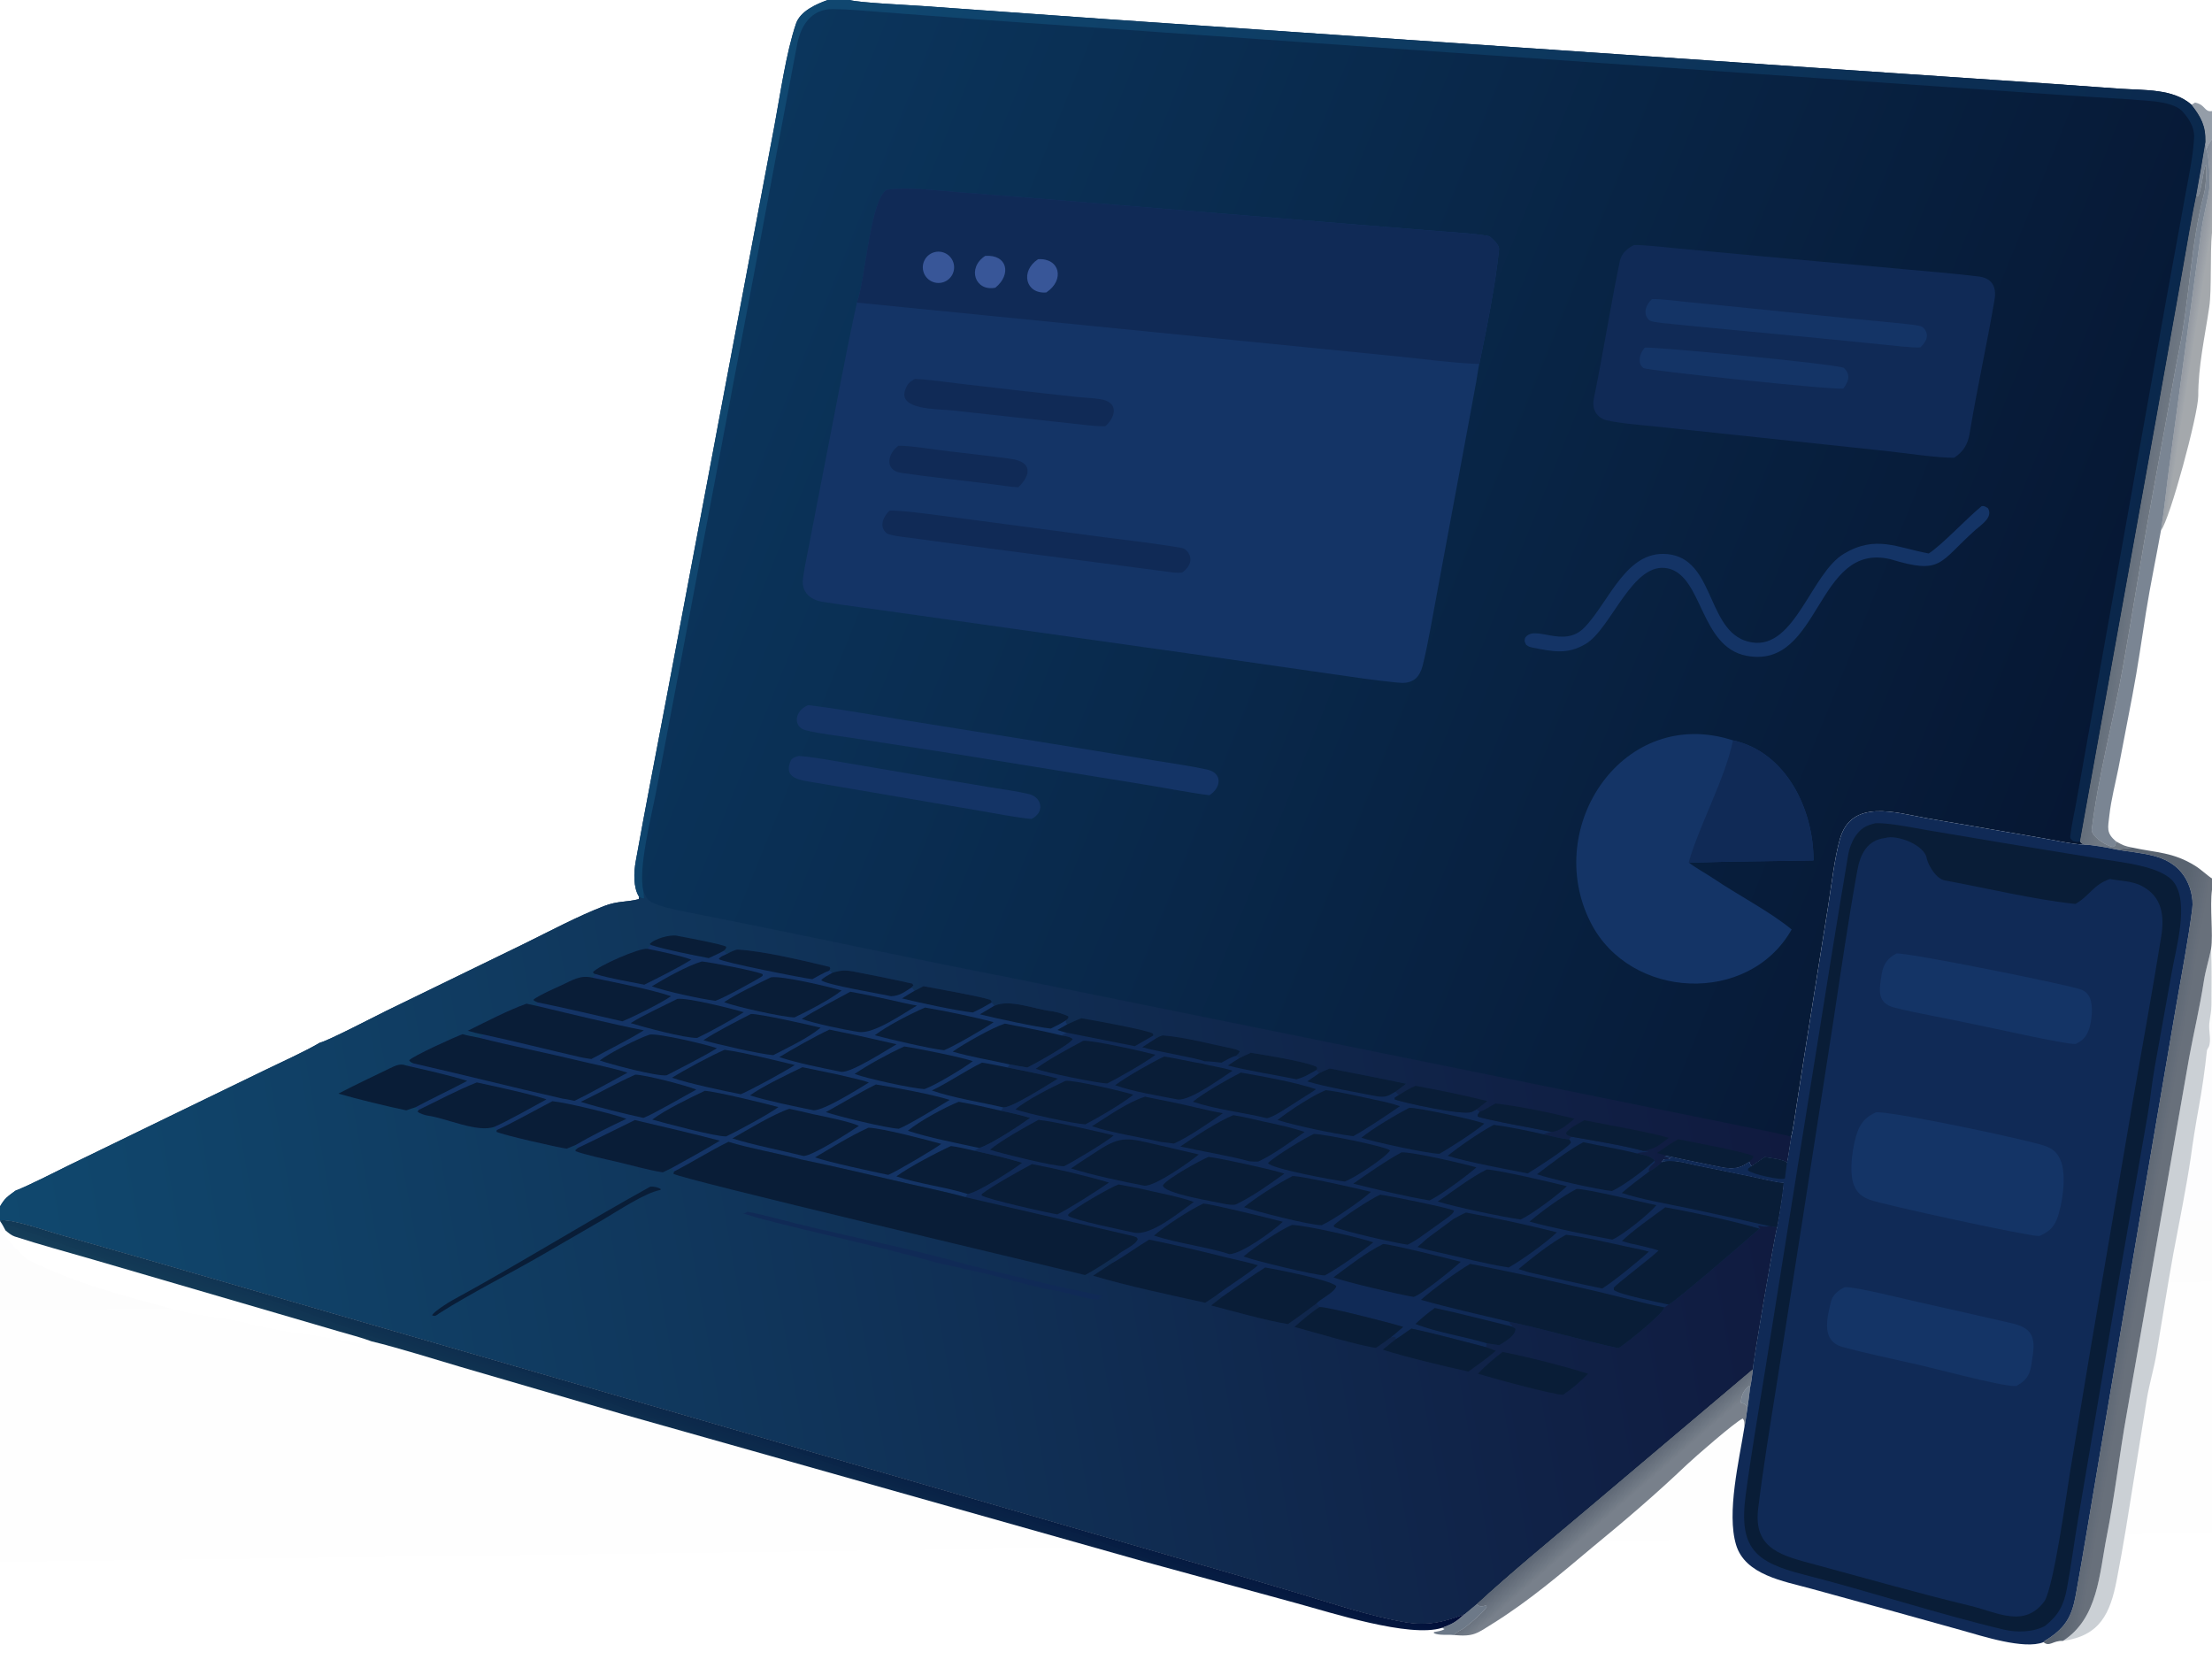 <?xml version="1.0" encoding="utf-8" ?><svg xmlns="http://www.w3.org/2000/svg" xmlns:xlink="http://www.w3.org/1999/xlink" width="821" height="616" viewBox="0 0 821 616"><defs><linearGradient id="gradient_0" gradientUnits="userSpaceOnUse" x1="776.399" y1="288.857" x2="268.713" y2="83.699"><stop offset="0" stop-color="#061733"/><stop offset="1" stop-color="#0B355C"/></linearGradient></defs><path fill="url(#gradient_0)" d="M307.218 0L315.378 0C318.475 1.005 337.194 1.858 342.015 2.203L411.277 7.146L673.804 25.166L762.745 31.194L787.045 32.937C795.627 33.526 806.609 32.86 813.315 38.818C816.947 43.507 818.676 46.643 818.541 52.684C817.513 59.236 816.339 65.709 815.163 72.234C813.264 81.251 811.736 90.947 810.101 100.073L800.188 155.728L771.983 312.222C772.73 313.231 772.511 312.923 773.805 313.5C769.621 313.443 760.951 311.526 756.465 310.787L715.017 303.653C703.795 301.646 687.129 296.257 682.89 311.424C680.861 318.684 679.815 328.165 678.623 335.725L669.603 392.362L666.581 411.774C666.176 414.319 665.482 419.59 664.801 421.91C664.427 424.048 663.676 429.766 663.225 431.534C662.316 430.264 657.044 429.778 654.993 429.422L650.162 432.717C649.599 432.177 649.542 431.806 649.258 431.07C644.513 434.656 641.308 433.589 635.775 432.506C630.128 431.401 624.489 430.157 618.857 428.972L617.977 429.178L617.96 429.527L620.025 429.697C618.898 430.876 617.476 429.22 616.663 431.417C620.006 429.956 626.054 431.823 629.732 432.566L649.606 436.623C653.585 437.453 658.069 438.634 662.031 439.055C661.625 443.529 660.409 450.913 659.554 455.453C658.641 458.634 650.296 507.288 650.593 508.092L590.351 558.967C577.047 570.228 560.636 583.687 548.025 595.339L543.623 599.006C536.195 601.923 529.821 603.428 521.799 602.063C508.417 599.785 494.716 595.115 481.734 591.229C466.531 586.679 451.39 582.248 436.157 577.896L156.842 497.068L55.334 467.664L21.09 457.871C16.669 456.602 3.787 452.1 0 452.95L0 447.772C1.85 444.566 2.783 444.126 5.721 441.914C11.097 439.81 19.94 435.205 25.449 432.533L63.137 414.219L98.563 397.036C104.361 394.224 113.341 390.166 118.709 386.977C121.461 386.444 139.856 376.868 143.395 375.141L194.501 350.278C204.177 345.528 214.234 340.129 224.256 336.247C229.295 334.295 232.719 334.861 237.09 333.702L237.24 332.887C234.955 329.428 235.251 323.597 235.946 319.714C239.58 299.422 243.577 279.177 247.386 258.918L272.773 124.409L287.454 46.553C289.599 35.174 291.74 19.648 295.451 8.775C297.027 4.159 302.848 1.551 307.218 0Z"/><defs><linearGradient id="gradient_1" gradientUnits="userSpaceOnUse" x1="663.182" y1="418.23" x2="14.646" y2="533.348"><stop offset="0" stop-color="#101A3F"/><stop offset="1" stop-color="#10486E"/></linearGradient></defs><path fill="url(#gradient_1)" d="M238.851 330.943C240.344 334.068 240.761 334.538 244.177 335.822C247.979 337.252 253.532 338.198 257.559 339.02L283.281 344.182C312.913 350.185 341.897 356.448 371.666 362.204L595.864 407.649L647.107 418.042C649.183 418.467 663.621 421.302 664.801 421.91C664.427 424.048 663.676 429.766 663.225 431.534C662.316 430.264 657.044 429.778 654.993 429.422L650.162 432.717C649.599 432.177 649.542 431.806 649.258 431.07C644.513 434.656 641.308 433.589 635.775 432.506C630.128 431.401 624.489 430.157 618.857 428.972L617.977 429.178L617.96 429.527L620.025 429.697C618.898 430.876 617.476 429.22 616.663 431.417C620.006 429.956 626.054 431.823 629.732 432.566L649.606 436.623C653.585 437.453 658.069 438.634 662.031 439.055C661.625 443.529 660.409 450.913 659.554 455.453C658.641 458.634 650.296 507.288 650.593 508.092L590.351 558.967C577.047 570.228 560.636 583.687 548.025 595.339L543.623 599.006C536.195 601.923 529.821 603.428 521.799 602.063C508.417 599.785 494.716 595.115 481.734 591.229C466.531 586.679 451.39 582.248 436.157 577.896L156.842 497.068L55.334 467.664L21.09 457.871C16.669 456.602 3.787 452.1 0 452.95L0 447.772C1.85 444.566 2.783 444.126 5.721 441.914C11.097 439.81 19.94 435.205 25.449 432.533L63.137 414.219L98.563 397.036C104.361 394.224 113.341 390.166 118.709 386.977C121.461 386.444 139.856 376.868 143.395 375.141L194.501 350.278C204.177 345.528 214.234 340.129 224.256 336.247C229.295 334.295 232.719 334.861 237.09 333.702L237.24 332.887C237.966 333.218 238.27 333.456 239.053 333.405L238.851 330.943Z"/><path fill="#102A56" d="M395.954 383.258L421.188 388.262L428.028 384.336L428.979 385.421C429.574 385.081 431.072 384.221 431.754 384.28C440.307 385.012 449.296 387.501 457.761 389.229C458.651 389.411 459.516 389.69 460.145 390.188C459.641 391.131 459.51 391.168 458.738 391.873L460.115 392.647C461.457 392.011 462.857 391.317 464.208 390.72C468.939 391.459 484.949 393.996 488.683 395.964C488.926 396.76 488.954 396.379 488.568 397.139L489.575 398.334C490.909 397.69 492.129 397.069 493.521 396.549C502.959 398.375 512.479 400.212 521.879 402.204C520.564 403.24 519.336 404.25 517.926 405.159L519.151 406.419L517.66 407.387L517.598 407.998C520.182 409.102 542.768 414.092 546.244 412.679C546.601 412.534 547.6 411.996 548.001 411.75C548.351 411.976 548.938 412.311 549.196 412.595C548.586 413.554 548.303 413.584 548.471 414.391C550.738 415.437 571.91 419.272 575.866 420.07C574.922 420.319 573.836 420.55 572.981 420.993C575.16 421.489 580.38 422.81 582.385 422.821L583.185 421.844C590.957 423.253 602.443 425.083 609.939 427.121L611.995 427.59C610.398 427.626 609.126 427.532 607.64 428.094C609.839 428.614 612.874 428.96 614.092 430.754L614.16 431.424C613.306 432.246 612.14 433.124 611.895 434.216L612.138 434.743C613.309 434.082 615.849 432.433 616.663 431.417C620.006 429.956 626.054 431.823 629.732 432.566L649.606 436.623C653.585 437.453 658.069 438.634 662.031 439.055C661.625 443.529 660.409 450.913 659.554 455.453L656.73 455.053C655.055 455.397 654.437 455.229 652.814 454.865L652.568 455.171L653.388 456.123L653.047 456.009C649.552 459.183 620.996 483.775 619.337 484.174L617.762 485.219C617.107 487.827 603.567 498.561 600.716 500.36C587.183 497.465 573.481 493.347 560.306 490.574L560.523 491.5L561.33 491.978L561.176 492.313L562.523 493.128C562.68 495.629 558.449 498.045 556.448 499.284L551.78 498.523L551.628 499.997C542.716 497.717 532.756 494.947 523.836 493.083C521.812 494.406 520.033 495.823 517.926 497.114C518.039 496.713 517.97 496.602 517.931 496.151C517.235 496.167 516.909 496.206 516.218 496.306C517.761 495.111 519.307 493.731 520.792 492.449C516.983 491.196 492.732 484.956 489.79 485.085L488.58 483.803C485.044 486.464 481.695 488.894 478.058 491.415C470.546 490.274 457.159 486.494 449.5 484.496L453.782 481.172L451.875 480.418C450.858 481.25 448.517 482.708 447.32 483.495C434.092 480.551 418.616 477.325 405.695 473.45L412.776 468.762C413.358 468.061 414.283 467.287 414.985 466.658L414.812 465.705C416.097 464.308 421.41 462.224 422.271 459.896C421.822 458.977 421.905 459.259 420.606 458.769L358.262 444.285L359.15 443.12C362.645 442.8 376.253 434.005 379.388 431.561C374.547 429.968 366.492 428.157 361.594 427.066L363.411 426.034C367.327 425.054 378.675 417.564 382.334 414.903C378.693 413.756 375.236 413.044 371.513 412.224L372.4 411.001C375.597 411.195 389.151 402.415 392.718 400.298C387.231 398.777 379.642 397.367 373.928 396.163L374.773 395.043C376.965 395.469 379.131 395.827 381.334 396.192C383.832 394.959 397.742 387.292 398.139 385.605C397.064 384.643 395.485 384.561 393.986 384.285C394.66 384.003 395.309 383.613 395.954 383.258Z"/><path fill="#091D37" d="M545.658 469.06C552.229 470.307 559.002 471.79 565.572 473.138C574.421 475.133 583.319 477.072 592.146 479.142C600.664 481.139 609.177 483.501 617.762 485.219C617.107 487.827 603.567 498.561 600.716 500.36C587.183 497.465 573.481 493.347 560.306 490.574C549.693 488.025 537.827 485.368 527.398 482.415C531.754 478.495 540.769 471.926 545.658 469.06Z"/><path fill="#091D37" d="M618.075 448.067C627.161 449.66 644.26 453.333 653.047 456.009C649.552 459.183 620.996 483.775 619.337 484.174C615.75 483.365 601.228 480.532 599.015 478.785L598.945 477.968C600 476.443 612.256 467.284 615.159 464.504L615.577 464.099C613.117 463.252 609.232 462.423 606.612 461.783C605.579 461.684 603.101 460.919 601.991 460.609C605.214 457.281 613.92 451.116 618.075 448.067Z"/><path fill="#091D37" d="M616.663 431.417C620.006 429.956 626.054 431.823 629.732 432.566L649.606 436.623C653.585 437.453 658.069 438.634 662.031 439.055C661.625 443.529 660.409 450.913 659.554 455.453L656.73 455.053C646.932 452.848 637.237 450.648 627.407 448.58C619.661 446.95 609.4 445.2 601.942 442.751C605.11 439.983 608.775 437.289 612.138 434.743C613.309 434.082 615.849 432.433 616.663 431.417Z"/><path fill="#091D37" d="M426.531 460.055C435.571 461.878 445.284 464.216 454.244 466.443C457.957 467.385 463.5 468.497 466.894 469.596C462.172 473.566 456.775 476.688 451.875 480.418C450.858 481.25 448.517 482.708 447.32 483.495C434.092 480.551 418.616 477.325 405.695 473.45L412.776 468.762C416.472 466.813 422.345 462.548 426.531 460.055Z"/><path fill="#091D37" d="M469.575 470.415C473.982 471.106 493.264 474.941 495.984 477.245C495.638 479.548 490.037 482.055 488.58 483.803C485.044 486.464 481.695 488.894 478.058 491.415C470.546 490.274 457.159 486.494 449.5 484.496L453.782 481.172C458.347 478.049 465.02 473.197 469.575 470.415Z"/><path fill="#091D37" d="M554.453 417.46C560.302 418.217 567.206 419.678 572.981 420.993C575.16 421.489 580.38 422.81 582.385 422.821C582.875 423.401 582.764 423.298 583.093 424.004C582.126 425.988 569.5 434.048 567.009 435.498C559.06 433.887 544.85 431.359 537.33 428.954C541.369 425.634 549.831 419.801 554.453 417.46Z"/><path fill="#091D37" d="M587.647 423.907C594.272 425.352 601.044 426.407 607.64 428.094C609.839 428.614 612.874 428.96 614.092 430.754C610.634 433.981 602.584 440.116 598.294 442.017C593.202 441.568 575.271 437.488 570.454 435.81C575.859 431.75 581.753 427.093 587.647 423.907Z"/><path fill="#091D37" d="M532.535 485.424C541.703 487.377 551.98 490.109 561.176 492.313L562.523 493.128C562.68 495.629 558.449 498.045 556.448 499.284L551.78 498.523C543.488 496.007 533.2 494.493 525.332 491.356C528.036 488.881 529.538 487.589 532.535 485.424Z"/><path fill="#091D37" d="M489.575 398.334C490.909 397.69 492.129 397.069 493.521 396.549C502.959 398.375 512.479 400.212 521.879 402.204C520.564 403.24 519.336 404.25 517.926 405.159C515.088 406.796 514.562 407.265 511.228 406.913C504.116 405.504 491.722 403.387 485.221 401.329L489.575 398.334Z"/><path fill="#091D37" d="M428.979 385.421C429.574 385.081 431.072 384.221 431.754 384.28C440.307 385.012 449.296 387.501 457.761 389.229C458.651 389.411 459.516 389.69 460.145 390.188C459.641 391.131 459.51 391.168 458.738 391.873C457.182 392.154 454.852 393.575 453.352 394.389C451.691 394.208 448.699 393.835 447.067 393.868C444.285 392.682 429.229 390.198 423.938 388.671L428.979 385.421Z"/><path fill="#091D37" d="M464.208 390.72C468.939 391.459 484.949 393.996 488.683 395.964C488.926 396.76 488.954 396.379 488.568 397.139C485.379 398.826 484.766 399.524 481.206 400.555C473.111 398.902 463.652 397.46 455.779 395.451C457.065 394.508 458.743 393.512 460.115 392.647C461.457 392.011 462.857 391.317 464.208 390.72Z"/><path fill="#091D37" d="M544.111 450.018C555.038 452.023 567.129 454.627 577.854 457.354C573.902 461.166 564.789 467.683 559.969 470.408C551.267 469.06 542.596 466.694 533.993 464.811C531.403 464.245 528.622 463.623 526.12 462.779L529.868 459.499L539.538 452.349C541.037 451.55 542.557 450.696 544.111 450.018Z"/><path fill="#091D37" d="M581.245 458.262C586.991 458.783 599.414 461.767 605.671 463.058C607.677 463.482 610.049 463.922 611.977 464.524C608.499 467.765 598.64 475.796 594.668 478.205C585.61 476.318 576.584 474.261 567.556 472.23L563.596 471.001C568.389 466.996 575.809 461.12 581.245 458.262Z"/><path fill="#091D37" d="M513.331 461.696C516.549 461.765 537.859 467.177 542.172 468.282C539.854 470.476 527.227 480.785 524.661 481.318C520.21 480.65 498.823 475.663 494.924 474.064C500.804 469.737 506.832 464.935 513.331 461.696Z"/><path fill="#091D37" d="M479.519 454.603C484.939 454.779 504.561 459.278 509.724 461.059C505.629 464.407 496.115 471.029 491.735 473.344C488.162 473.375 465.196 467.755 461.552 466.32C465.402 462.958 474.817 456.638 479.519 454.603Z"/><path fill="#091D37" d="M585.134 441.261C588.076 441.013 610.014 446.291 614.766 447.286C612.219 450.428 602.186 458.506 598.427 460.048C590.021 458.498 575.819 455.649 567.679 453.373C572.88 449.055 579.166 444.432 585.134 441.261Z"/><path fill="#091D37" d="M551.831 434.031C556.282 434.197 577.159 439.106 581.568 440.242C578.123 443.549 568.566 450.674 564.4 452.609C557.069 451.519 540.482 448.039 533.622 445.922C539.21 442.163 545.878 436.934 551.831 434.031Z"/><path fill="#091D37" d="M446.661 446.675C448.705 446.876 451.399 447.541 453.47 447.99C460.916 449.633 468.737 451.52 476.128 453.444C472.493 456.853 460.955 465.338 456.318 465.455C448.588 462.868 436.916 461.423 428.31 458.568C431.92 455.308 442.208 448.647 446.661 446.675Z"/><path fill="#091D37" d="M479.729 436.475C483.052 436.378 504.711 441.278 508.847 442.328C505.118 445.707 495.07 452.619 490.561 454.714C486.211 454.716 466.517 449.71 461.733 448.015C466.298 444.314 474.545 439.1 479.729 436.475Z"/><path fill="#091D37" d="M415.152 439.582C417.892 440.069 420.649 440.629 423.384 441.161C429.038 442.559 438.034 444.147 443.096 446.093C437.702 449.901 427.19 458.834 420.821 457.45C416.738 456.537 398.815 452.898 396.467 451.244L396.491 450.696C399.039 448.2 411.707 440.879 415.152 439.582Z"/><path fill="#091D37" d="M383.025 432.038C391.336 433.581 403.561 436.455 411.594 438.881C408.268 441.261 395.96 449.098 392.458 450.692C389.059 450.175 366.162 445.05 364.303 443.636L364.464 443.095C368.31 440.116 378.693 434.32 383.025 432.038Z"/><path fill="#091D37" d="M512.301 443.379C515.265 443.709 537.586 448.22 539.669 449.287C539.398 450.366 538.682 450.705 537.727 451.57L528.075 458.471C525.907 460.046 524.85 460.698 522.476 461.954C517.819 461.306 499.33 457.135 495.213 455.389L494.998 454.799C497.432 452.318 509.145 444.651 512.301 443.379Z"/><path fill="#091D37" d="M487.636 420.85C490.733 420.75 514.171 425.396 515.95 426.963C513.898 429.918 502.714 437.144 499.156 438.512C495.657 438.164 471.551 433.69 470.63 431.651C473.132 429.134 484.241 422.393 487.636 420.85Z"/><path fill="#091D37" d="M425.007 407.016C428.119 407.686 431.253 408.289 434.376 408.905C440.46 410.119 448.145 412.155 453.871 413.157C449.154 416.456 441.032 422.088 435.709 424.411L430.991 423.827C423.483 422.099 412.371 420.393 405.307 417.988C411.053 414.353 418.753 408.922 425.007 407.016Z"/><path fill="#091D37" d="M397.521 433.646C400.749 431.376 404.432 429.083 407.652 426.957C416.277 421.263 419.283 422.546 428.814 424.701L444.919 428.457C441.767 431.16 428.708 440.318 424.752 440.055C416.65 438.517 405.433 436.125 397.521 433.646Z"/><path fill="#091D37" d="M448.542 429.365C451.971 429.739 458.299 431.207 461.89 431.93C466.476 433.011 472.366 434.169 476.703 435.579C471.078 439.585 465.031 443.964 458.817 446.947C457.965 447.357 456.107 447.047 455.164 446.932C451.323 446.052 431.501 442.94 431.626 439.879C433.384 437.282 445.296 430.743 448.542 429.365Z"/><path fill="#091D37" d="M520.18 427.671C524.584 427.517 543.352 431.909 547.975 433.25C544.618 436.235 534.533 443.704 530.572 445.521C521.286 443.957 511.409 441.544 502.273 439.291C508.162 435.201 513.896 431.133 520.18 427.671Z"/><path fill="#091D37" d="M523.089 411.141C526.237 411.018 548.015 415.715 550.9 417.004C548.222 419.569 537.486 426.457 534.207 428.226C529.297 428.021 509.959 423.832 505.286 422.254C509.211 418.979 518.513 413.448 523.089 411.141Z"/><path fill="#091D37" d="M457.729 413.876C461.427 414.436 465.588 415.457 469.248 416.302C474.32 417.393 479.315 418.419 484.229 420.117C479.3 423.54 472.763 428.425 467.261 430.976C466.621 431.273 464.435 431.051 463.628 430.976C457.075 429.099 445.437 427.17 438.093 425.506C443.019 422.061 452.407 416.026 457.729 413.876Z"/><path fill="#091D37" d="M385.432 415.612C391.197 416.156 407.417 419.938 413.345 421.38C410.59 423.835 398.434 431.069 394.945 432.821C391.678 433.015 370.799 427.894 367.441 426.692C371.83 423.121 380.39 418.32 385.432 415.612Z"/><path fill="#091D37" d="M492.098 404.582C497.107 405.142 505.2 407.054 510.245 408.145C513.849 408.887 516.078 409.352 519.597 410.543C515.031 413.67 507.126 419.042 502.265 421.679C495.272 420.824 480.621 417.73 474.164 415.667C476.39 413.919 478.383 412.557 480.715 410.974C484.484 408.605 487.983 406.298 492.098 404.582Z"/><path fill="#091D37" d="M460.534 398.056C469.779 399.702 479.539 401.376 488.475 404.226C486.122 405.896 482.697 407.902 480.146 409.612C477.85 411.047 472.538 414.659 470.246 415.004C461.225 412.809 451.706 411.861 442.744 408.894C446.66 405.648 455.995 400.347 460.534 398.056Z"/><path fill="#091D37" d="M395.434 401.152C398.023 400.638 417.462 405.2 420.658 406.284C416.177 409.793 407.859 414.69 402.848 417.285C398.519 417.059 380.677 413.147 376.914 411.736C380.784 408.326 390.696 403.33 395.434 401.152Z"/><path fill="#091D37" d="M402.026 386.278C405.266 385.912 424.914 390.379 428.847 391.447C425.502 394.151 414.909 400.134 410.965 402.104C407.122 401.975 388 398.045 384.413 396.673C389.415 392.994 396.521 389.241 402.026 386.278Z"/><path fill="#091D37" d="M432.072 392.116C436.621 392.737 441.477 394.022 446.12 394.725C449.883 395.755 454 396.18 457.465 397.369C452.964 400.327 441.924 408.425 437.25 408.074C430.11 406.669 420.555 405.179 413.9 402.763C417.789 399.786 427.563 394.232 432.072 392.116Z"/><path fill="#143466" d="M240.392 352.14C240.73 351.414 241.03 351.253 241.638 350.723C247.545 352.594 256.81 354.359 263.032 355.579C264.959 354.699 266.797 353.891 268.642 352.845L269.696 354.083C270.652 353.583 272.897 352.373 273.841 352.423C283.344 352.928 298.681 356.625 307.908 358.844L308.16 359.429L307.822 360.202L308.911 361.052C311.989 360.034 313.928 360.002 317.135 360.621C324.268 361.997 331.506 363.447 338.591 365.044L339.029 365.662L338.391 366.432L339.433 367.722L342.762 366.001C347.062 366.823 364.152 369.821 367.611 371.084C368.016 371.68 368.035 371.474 368.062 372.037L369.037 373.272C374.816 370.664 383.944 374.55 390.175 375.248C391.78 375.428 395.309 376.443 396.645 377.265C396.385 378.284 396.611 377.797 395.711 378.643L395.579 379.445L396.109 380.181L392.505 382.252C393.328 382.503 395.197 383.13 395.954 383.258C395.309 383.613 394.66 384.003 393.986 384.285C395.485 384.561 397.064 384.643 398.139 385.605C397.742 387.292 383.832 394.959 381.334 396.192C379.131 395.827 376.965 395.469 374.773 395.043L373.928 396.163C379.642 397.367 387.231 398.777 392.718 400.298C389.151 402.415 375.597 411.195 372.4 411.001L371.513 412.224C375.236 413.044 378.693 413.756 382.334 414.903C378.675 417.564 367.327 425.054 363.411 426.034L361.594 427.066C366.492 428.157 374.547 429.968 379.388 431.561C376.253 434.005 362.645 442.8 359.15 443.12L358.262 444.285C351.764 442.447 342.934 440.644 336.246 439.092C323.41 436.112 310.258 432.966 297.373 430.314C289.047 428.069 278.223 426.201 270.372 423.769C263.477 427.155 256.996 431.289 250.214 434.765L249.245 433.522L246.003 435.106C240.676 434.29 233.62 432.261 228.216 431.017C224.731 430.215 216.721 428.451 213.647 427.244L213.573 426.808L214.543 426.001C213.976 425.584 214.039 425.55 213.596 424.97L210.343 426.31C207.259 425.913 186.675 421.247 184.273 420.05L184.383 419.393L183.536 418.175C177.368 420.519 165.393 414.933 158.898 414.06C157.864 413.921 155.663 413.266 154.968 412.512L155.452 411.893L154.196 410.953C160.469 407.571 167.059 404.561 173.417 401.141C166.576 398.99 157.739 397.041 150.67 395.419C152.031 395.253 152.319 395.171 153.604 394.687C152.644 394.314 152.505 394.357 151.873 393.529C153.032 391.995 169.034 384.756 171.712 383.816C173.62 384.373 175.887 384.761 177.864 385.149C178.491 384.501 178.758 384.413 179.536 383.972C178.032 383.768 175.195 382.961 173.614 382.556C180.291 379.269 188.586 374.91 195.425 372.495C197.024 372.868 198.675 373.212 200.283 373.564L199.02 372.573L199.552 372.014L198.135 371.371L198.109 370.852C201.13 368.872 205.045 367.194 208.36 365.674C212.51 363.77 215.251 361.777 219.861 362.836L221.285 361.579C220.356 361.352 220.769 361.561 220.037 360.866C221.329 358.804 237.388 351.61 240.392 352.14Z"/><path fill="#091D37" d="M171.712 383.816C173.62 384.373 175.887 384.761 177.864 385.149C190.144 388.253 202.859 390.744 215.189 393.731C220.855 395.104 227.431 396.334 232.905 398.097C226.958 401.256 219.124 405.737 213.221 408.557C212.22 408.361 209.847 407.827 208.943 407.76C190.449 403.591 172.069 398.877 153.604 394.687C152.644 394.314 152.505 394.357 151.873 393.529C153.032 391.995 169.034 384.756 171.712 383.816Z"/><path fill="#091D37" d="M195.425 372.495C197.024 372.868 198.675 373.212 200.283 373.564C212.355 376.46 226.835 379.976 238.968 382.392C232.814 386.166 225.883 389.551 219.489 393.036C218.02 392.863 216.571 392.619 215.129 392.288C203.256 389.56 191.446 386.541 179.536 383.972C178.032 383.768 175.195 382.961 173.614 382.556C180.291 379.269 188.586 374.91 195.425 372.495Z"/><path fill="#091D37" d="M235.631 415.688C246.255 418.196 256.617 420.579 267.187 423.336C261.418 426.858 255.17 430.219 249.245 433.522L246.003 435.106C240.676 434.29 233.62 432.261 228.216 431.017C224.731 430.215 216.721 428.451 213.647 427.244L213.573 426.808L214.543 426.001C221.391 422.78 228.668 419.045 235.631 415.688Z"/><path fill="#091D37" d="M199.552 372.014L198.135 371.371L198.109 370.852C201.13 368.872 205.045 367.194 208.36 365.674C212.51 363.77 215.251 361.777 219.861 362.836C228.356 364.653 241.234 367.076 249.071 369.717C245.102 372.429 235.599 377.139 230.989 379.048C220.616 376.686 209.954 374.127 199.552 372.014Z"/><path fill="#091D37" d="M205.039 408.691C210.311 409.216 227.206 413.297 232.497 415.223C226.793 417.878 219.008 421.768 213.596 424.97L210.343 426.31C207.259 425.913 186.675 421.247 184.273 420.05L184.383 419.393C189.734 417.062 199.329 411.614 205.039 408.691Z"/><path fill="#091D37" d="M352.937 425.329C355.396 425.578 359.091 426.512 361.594 427.066C366.492 428.157 374.547 429.968 379.388 431.561C376.253 434.005 362.645 442.8 359.15 443.12C351.149 440.59 340.883 439.332 332.692 436.594C337.31 433.176 347.679 427.734 352.937 425.329Z"/><path fill="#091D37" d="M155.452 411.893C162.671 408.418 169.515 404.684 176.961 401.727C182.09 402.809 198.462 406.369 202.818 408.015C198.277 410.501 187.983 416.293 183.536 418.175C177.368 420.519 165.393 414.933 158.898 414.06C157.864 413.921 155.663 413.266 154.968 412.512L155.452 411.893Z"/><path fill="#091D37" d="M355.835 408.899C361.24 409.838 366.184 410.984 371.513 412.224C375.236 413.044 378.693 413.756 382.334 414.903C378.675 417.564 367.327 425.054 363.411 426.034C355.327 424.289 344.694 422.215 336.953 419.66C341.319 416.045 350.561 411.021 355.835 408.899Z"/><path fill="#091D37" d="M364.484 394.368C367.652 394.867 370.785 395.528 373.928 396.163C379.642 397.367 387.231 398.777 392.718 400.298C389.151 402.415 375.597 411.195 372.4 411.001C364.522 409.139 353.132 407.344 345.866 404.708C351.754 401.932 358.1 397.529 364.484 394.368Z"/><path fill="#091D37" d="M372.952 379.888C379.631 381.232 387.462 382.632 393.986 384.285C395.485 384.561 397.064 384.643 398.139 385.605C397.742 387.292 383.832 394.959 381.334 396.192C379.131 395.827 376.965 395.469 374.773 395.043C367.609 393.387 360.696 392.372 353.603 390.292C357.611 387.446 368.414 381.322 372.952 379.888Z"/><path fill="#091D37" d="M221.285 361.579C220.356 361.352 220.769 361.561 220.037 360.866C221.329 358.804 237.388 351.61 240.392 352.14C244.67 353.022 252.76 354.675 256.59 356.148C251.325 359.416 244.714 362.67 239.136 365.455C234.235 364.485 225.815 363.006 221.285 361.579Z"/><path fill="#091D37" d="M269.696 354.083C270.652 353.583 272.897 352.373 273.841 352.423C283.344 352.928 298.681 356.625 307.908 358.844L308.16 359.429L307.822 360.202C306.223 360.742 303.101 362.531 301.477 363.405C298.253 363.069 267.862 357.063 266.773 355.928C267.529 354.873 268.4 354.708 269.696 354.083Z"/><path fill="#091D37" d="M308.911 361.052C311.989 360.034 313.928 360.002 317.135 360.621C324.268 361.997 331.506 363.447 338.591 365.044L339.029 365.662L338.391 366.432C335.706 368.154 333.926 369.627 330.705 369.727C326.202 368.693 307.327 365.641 304.825 363.842C305.154 363.03 307.964 361.602 308.911 361.052Z"/><path fill="#091D37" d="M369.037 373.272C374.816 370.664 383.944 374.55 390.175 375.248C391.78 375.428 395.309 376.443 396.645 377.265C396.385 378.284 396.611 377.797 395.711 378.643C393.636 379.94 392.218 380.667 390.006 381.738C384.707 381.217 369.146 377.813 363.698 376.441L369.037 373.272Z"/><path fill="#091D37" d="M342.762 366.001C347.062 366.823 364.152 369.821 367.611 371.084C368.016 371.68 368.035 371.474 368.062 372.037C365.529 373.531 363.716 374.524 361.057 375.772C354.984 375.1 340.847 372.078 334.791 370.536C336.296 369.556 337.887 368.641 339.433 367.722L342.762 366.001Z"/><path fill="#091D37" d="M292.983 411.502C295.844 412.106 298.655 412.774 301.498 413.447C305.332 414.24 315.394 416.234 318.796 417.848C315.31 420.212 301.776 428.887 298.284 429.029C289.953 426.936 279.877 425.039 271.821 422.504C277.547 419.254 287.076 413.472 292.983 411.502Z"/><path fill="#091D37" d="M322.349 418.512C327.771 418.77 343.957 423.008 349.358 424.542C346.922 426.385 332.486 434.955 329.669 436.035C323.489 434.729 307.995 431.422 302.5 429.553C309.397 425.495 315.092 421.845 322.349 418.512Z"/><path fill="#091D37" d="M261.587 404.84C265.38 404.992 284.729 409.698 288.909 410.87C285.703 413.304 273.429 419.938 269.541 421.747C265.925 421.965 246.564 416.768 242.078 415.512C246.997 411.837 255.944 407.511 261.587 404.84Z"/><path fill="#091D37" d="M325.104 402.481C331.751 403.509 346.612 406.268 352.487 408.218C348.358 410.666 337.352 417.454 333.599 418.918C328.733 418.635 311.316 414.366 306.508 412.747C312.874 409.262 318.54 405.748 325.104 402.481Z"/><path fill="#091D37" d="M268.959 389.608C276.067 390.583 287.769 393.543 294.997 395.255C291.014 397.834 279.301 404.234 274.941 406.106C267.902 404.699 255.89 402.171 249.412 399.985C254.063 397.078 264.065 391.648 268.959 389.608Z"/><path fill="#091D37" d="M335.635 388.374C339.97 388.962 357.543 392.498 361.062 393.84C357.79 396.351 346.821 403.01 343.051 404.201C338.037 403.852 321.912 400.333 317.185 398.573C322.586 394.95 329.747 391.051 335.635 388.374Z"/><path fill="#091D37" d="M297.839 396.071L310.333 398.669C313.143 399.351 320.235 400.834 322.497 401.749C318.543 404.176 305.898 412.125 302.005 412.068C294.519 410.529 285.614 408.742 278.357 406.548C282.734 403.3 293.004 398.384 297.839 396.071Z"/><path fill="#091D37" d="M343.33 373.939C350.702 375.156 361.618 377.43 368.8 379.366C365.484 381.721 353.914 388.383 350.4 389.774C345.14 389.207 329.963 385.663 324.674 384.213C329.241 380.757 338.019 376.195 343.33 373.939Z"/><path fill="#091D37" d="M286.168 362.703C290.452 362.094 307.561 366.201 312.369 367.59C308.512 370.793 299.509 375.407 294.881 377.596C290.756 377.558 272.614 373.536 268.766 371.92C273.648 368.692 280.841 365.306 286.168 362.703Z"/><path fill="#091D37" d="M241.168 383.964C244.529 383.458 262.494 387.695 266.079 389.025C261.358 392.002 252.537 396.424 247.47 399.061C244.428 399.714 226.108 394.893 222.583 393.559C226.33 390.771 236.584 385.457 241.168 383.964Z"/><path fill="#091D37" d="M278.739 376.314C281.904 376.207 300.685 380.433 304.593 381.413C299.656 385.423 292.727 388.639 287.011 391.598C282.509 391.325 265.604 387.434 261.075 386.06C265.437 383.096 274.018 378.72 278.739 376.314Z"/><path fill="#091D37" d="M307.842 382.122L317.829 384.182L332.756 387.558C328.602 389.997 316.108 398.054 312.32 397.811C304.659 396.241 296.659 394.712 289.238 392.338C294.268 389.253 302.605 384.566 307.842 382.122Z"/><path fill="#091D37" d="M235.821 398.831C239.707 398.923 254.752 402.862 258.435 404.381C254.268 406.627 242.498 413.505 238.804 414.89C231.228 413.187 222.925 411.225 215.53 408.921C222.499 405.65 228.491 402.07 235.821 398.831Z"/><path fill="#091D37" d="M315.588 368.064C320.414 368.933 325.015 369.913 329.808 370.959C333.219 371.714 336.907 372.607 340.326 373.203C335.316 376.071 324.305 383.905 318.69 382.982C313.345 382.186 302.334 379.857 297.57 378.166C302.224 375.137 310.633 370.737 315.588 368.064Z"/><path fill="#091D37" d="M251.41 370.71C255.294 370.219 271.783 374.382 276.076 375.666C271.119 378.745 263.985 382.714 258.765 385.208C254.05 385.293 238.815 381.165 234.08 379.715C238.383 376.917 246.483 373.224 251.41 370.71Z"/><path fill="#091D37" d="M260.496 356.831C263.612 357.09 280.689 360.387 283.072 361.548L283.035 362.206C280.559 363.887 268.184 370.62 265.518 371.428C259.97 370.729 246.919 367.878 241.924 366.058C246.817 363.083 255.115 358.407 260.496 356.831Z"/><path fill="#091D37" d="M270.372 423.769C278.223 426.201 289.047 428.069 297.373 430.314C310.258 432.966 323.41 436.112 336.246 439.092C342.934 440.644 351.764 442.447 358.262 444.285L420.606 458.769C421.905 459.259 421.822 458.977 422.271 459.896C421.41 462.224 416.097 464.308 414.812 465.705C411.129 468.087 406.521 471.239 402.715 473.202C386.946 469.25 252.505 437.579 249.916 435.608L250.214 434.765C256.996 431.289 263.477 427.155 270.372 423.769Z"/><path fill="#091D37" d="M125.606 405.875C131.826 402.652 138.414 399.485 144.744 396.46C146.8 395.478 148.562 394.593 150.67 395.419C157.739 397.041 166.576 398.99 173.417 401.141C167.059 404.561 160.469 407.571 154.196 410.953C153.831 411.01 151.307 411.916 150.792 412.093C143.117 410.457 133.108 408.051 125.606 405.875Z"/><path fill="#091D37" d="M523.836 493.083C532.756 494.947 542.716 497.717 551.628 499.997L555.187 501.321C551.982 504.071 548.44 506.577 545.004 509.026C536.78 507.23 521.125 503.487 513.223 500.895L517.926 497.114C520.033 495.823 521.812 494.406 523.836 493.083Z"/><path fill="#091D37" d="M489.79 485.085C492.732 484.956 516.983 491.196 520.792 492.449C519.307 493.731 517.761 495.111 516.218 496.306C514.38 497.738 512.628 498.924 510.699 500.233C504.472 499.425 487.227 494.307 480.469 492.465C482.878 490.273 487.086 486.729 489.79 485.085Z"/><path fill="#091D37" d="M588.011 415.76C595.35 417.235 613.077 420.334 619.363 422.288C615.613 425.087 614.68 426.25 609.939 427.121C602.443 425.083 590.957 423.253 583.185 421.844C581.8 421.314 581.798 421.585 581.226 420.594C582.174 418.736 586.01 416.896 588.011 415.76Z"/><path fill="#091D37" d="M622.876 422.815C626.617 423.574 649.659 427.824 650.831 429.198C650.471 430.184 650.061 430.398 649.258 431.07C644.513 434.656 641.308 433.589 635.775 432.506C630.128 431.401 624.489 430.157 618.857 428.972L615.011 427.926C617.35 426.328 620.432 424.088 622.876 422.815Z"/><path fill="#091D37" d="M555.1 409.539C564.411 410.621 575.332 412.939 584.383 415.164C581.853 417.203 579.12 419.858 575.866 420.07C571.91 419.272 550.738 415.437 548.471 414.391C548.303 413.584 548.586 413.554 549.196 412.595C551.455 411.861 552.968 410.545 555.1 409.539Z"/><path fill="#091D37" d="M525.379 402.996C533.533 404.455 543.992 406.601 551.998 408.636C550.674 409.673 549.341 410.737 548.001 411.75C547.6 411.996 546.601 412.534 546.244 412.679C542.768 414.092 520.182 409.102 517.598 407.998L517.66 407.387L519.151 406.419C521.249 405.141 523.098 403.943 525.379 402.996Z"/><path fill="#091D37" d="M401.396 377.915C404.708 378.443 426.541 382.402 427.944 383.627L428.028 384.336L421.188 388.262L395.954 383.258C395.197 383.13 393.328 382.503 392.505 382.252L396.109 380.181C397.742 379.452 399.743 378.496 401.396 377.915Z"/><path fill="#091D37" d="M241.638 350.723L241.145 350.395C242.774 348.406 248.677 346.805 251.161 347.276C253.63 347.743 268.489 350.49 269.569 351.382C269.239 352.488 269.516 352.004 268.642 352.845C266.797 353.891 264.959 354.699 263.032 355.579C256.81 354.359 247.545 352.594 241.638 350.723Z"/><path fill="#091D37" d="M557.675 501.757C566.275 503.381 581.134 507.177 589.404 509.848C586.448 512.849 583.638 515.286 580.146 517.645C577.1 517.806 552.516 511.128 548.556 509.798C551.537 506.675 554.296 504.387 557.675 501.757Z"/><path fill="#102A56" d="M357.965 470.986C355.266 470.056 350.426 469.41 347.34 468.532C325.657 462.366 303.503 457.862 281.692 452.122C280.592 451.833 275.803 450.244 275.309 450.221C276.376 450.406 276.44 450.323 277.398 449.7C280.332 450.251 283.31 450.925 286.195 451.699C310.114 458.118 335.367 462.578 359.132 469.381C370.536 472.234 381.941 474.885 393.378 477.584C398.378 478.763 404.718 479.74 409.376 481.13C408.724 481.247 408.273 481.368 407.675 481.654C408.196 481.915 407.963 481.73 408.362 482.224C403.746 482.612 396.781 479.802 392.037 479.036C380.785 477.217 369.045 472.94 357.965 470.986Z"/><path fill="#091D37" d="M241.345 440.412C242.568 440.292 244.283 440.612 245.31 441.364L245.047 441.645C239.374 442.699 229.406 449.355 223.894 452.607L200.694 466.056C188.485 473.082 174.721 479.99 163.028 487.398C162.167 488.056 161.392 488.765 160.358 488.097C161.213 486.715 166.097 483.551 167.782 482.634C192.562 469.143 216.7 454.05 241.345 440.412Z"/><defs><linearGradient id="gradient_2" gradientUnits="userSpaceOnUse" x1="783.407" y1="276.091" x2="265.8" y2="94.472"><stop offset="0" stop-color="#0A264A"/><stop offset="1" stop-color="#104871"/></linearGradient></defs><path fill="url(#gradient_2)" d="M307.218 0L315.378 0C318.475 1.005 337.194 1.858 342.015 2.203L411.277 7.146L673.804 25.166L762.745 31.194L787.045 32.937C795.627 33.526 806.609 32.86 813.315 38.818C816.947 43.507 818.676 46.643 818.541 52.684C817.513 59.236 816.339 65.709 815.163 72.234C813.264 81.251 811.736 90.947 810.101 100.073L800.188 155.728L771.983 312.222C770.851 312.589 770.551 312.411 769.407 312.116C768.782 311.536 768.294 311.335 768.405 310.305C768.821 306.447 769.893 301.806 770.589 297.986L776.315 265.83L803.406 114.567L811.074 72.556C812.309 65.714 814.054 57.806 814.36 50.893C814.522 47.229 812.338 43.797 809.867 41.191C807.388 38.576 801.444 37.759 797.881 37.454C787.533 36.569 777.048 36.115 766.668 35.357L676.49 29.13L485.04 15.779L364.897 7.347L327.564 4.517C321.536 4.066 315.227 3.441 309.243 3.368C300.84 3.265 297.003 9.803 295.726 17.212C294.169 25.258 292.675 33.287 291.153 41.318L281.413 93.384L257.415 220.436L243.515 293.862C241.758 303.096 236.694 322.551 238.851 330.943L239.053 333.405C238.27 333.456 237.966 333.218 237.24 332.887C234.955 329.428 235.251 323.597 235.946 319.714C239.58 299.422 243.577 279.177 247.386 258.918L272.773 124.409L287.454 46.553C289.599 35.174 291.74 19.648 295.451 8.775C297.027 4.159 302.848 1.551 307.218 0Z"/><path fill="#143466" d="M318.046 112.3C321.181 104.009 322.896 74.495 329.021 70.491C336.333 69.277 346.947 70.641 354.664 71.25L383.153 73.496L503.27 83.331L534.831 85.856C539.447 86.219 548.692 86.734 552.876 87.709C554.185 88.89 556.561 90.876 556.379 92.65C555.068 105.436 551.664 122.688 549.048 135.075C548.772 136.017 548.126 140.489 547.92 141.661L545.219 156.287L533.479 219.456C531.76 228.493 530.22 238.154 528.025 247.075C527.605 248.779 526.549 251.092 525.09 252.096C522.909 253.597 521.014 253.554 518.48 253.314C510.022 252.514 501.425 251.133 492.997 249.956L440.764 242.46L332.909 227.272C323.837 225.944 314.721 224.853 305.673 223.416C300.793 222.715 297.309 219.83 298.036 214.586C298.621 210.37 299.556 206.082 300.368 201.882L305.099 177.457C309.32 156.19 313.452 133.293 318.046 112.3Z"/><path fill="#102A56" d="M318.046 112.3C321.181 104.009 322.896 74.495 329.021 70.491C336.333 69.277 346.947 70.641 354.664 71.25L383.153 73.496L503.27 83.331L534.831 85.856C539.447 86.219 548.692 86.734 552.876 87.709C554.185 88.89 556.561 90.876 556.379 92.65C555.068 105.436 551.664 122.688 549.048 135.075C540.871 134.897 528.03 133.225 519.573 132.363L470.811 127.503L318.046 112.3Z"/><path fill="#385698" d="M385.283 96.207C393.287 95.667 395.364 103.863 388.341 108.537C380.638 109.2 378.565 100.619 385.283 96.207Z"/><path fill="#385698" d="M365.671 94.966C373.882 94.356 375.545 101.854 369.431 106.774C361.945 108.291 358.778 99.458 365.671 94.966Z"/><path fill="#385698" d="M346.43 93.717C349.486 92.667 352.812 94.311 353.832 97.376C354.853 100.441 353.177 103.749 350.101 104.74C347.068 105.717 343.814 104.069 342.807 101.046C341.8 98.023 343.417 94.754 346.43 93.717Z"/><path fill="#102A56" d="M330.178 189.499C335.496 189.342 351.88 191.747 357.905 192.508L410.427 199.463C419.608 200.651 429.427 201.759 438.57 203.357C439.589 203.586 440.235 204.033 440.835 204.846C443.001 207.781 441.346 210.572 438.828 212.477C437.179 212.739 435.25 212.455 433.6 212.235C400.339 207.801 367.041 203.618 333.793 199.088C332.836 198.957 329.778 198.447 329.128 197.919C325.891 195.295 328.157 191.393 330.178 189.499Z"/><path fill="#102A56" d="M339.538 140.635C344.713 140.84 350.71 141.732 355.909 142.36L379.637 145.109L399.63 147.319C402.172 147.595 408.374 147.807 410.469 148.666C415.519 150.736 413.117 155.79 410.199 158.205C406.314 158.247 400.888 157.502 396.893 157.072L376.352 154.838L353.374 152.307C348.196 151.746 333.247 152.224 335.963 144.722C336.794 142.425 337.493 141.792 339.538 140.635Z"/><path fill="#102A56" d="M333.478 165.432C337.627 165.318 348.302 167.072 352.821 167.561C360.349 168.471 367.871 169.24 375.373 170.328C382.919 171.424 382.91 175.993 377.986 180.829C375.204 180.726 371.631 180.137 368.799 179.772C357.365 178.298 345.89 177.171 334.489 175.495C328.076 174.553 329.527 168.166 333.478 165.432Z"/><path fill="#102A56" d="M606.478 90.946C609.411 90.777 619.038 91.864 622.458 92.181L654.912 95.203L706.516 99.896C715.627 100.726 724.754 101.452 733.841 102.555C739.108 103.001 741.16 106.11 740.28 111.272C737.459 127.819 733.787 144.296 731.04 160.877C730.374 164.897 728.718 167.662 725.308 169.876C719.741 170.055 706.104 168.016 699.922 167.364L643.571 161.367L612.824 158.125C607.455 157.565 601.585 157.171 596.316 155.991C592.498 154.995 590.787 151.731 591.56 147.971C595.03 131.075 597.685 113.968 601.161 97.111C601.778 94.121 603.84 92.218 606.478 90.946Z"/><path fill="#143466" d="M613.131 111.027C615.82 110.854 622.415 111.702 625.4 112.006L645.662 114.022L686.519 118.185C694.205 118.948 701.957 119.625 709.63 120.489C710.895 120.782 712.976 120.706 713.919 121.701C716.332 124.247 714.939 126.913 712.745 128.93C709.546 129.111 703.034 128.291 699.693 127.958L677.145 125.707C657.007 123.706 636.782 121.917 616.647 119.859C615.418 119.592 612.767 119.578 611.87 118.592C609.648 116.153 611.029 112.908 613.131 111.027Z"/><path fill="#143466" d="M610.463 129.016C615.192 128.695 680.401 135.001 684.285 136.499C687.016 138.934 686.177 141.587 684.133 144.218C679.473 144.749 610.981 137.415 610.007 136.619C609.124 135.898 608.662 135.167 608.589 134.006C608.467 132.038 609.266 130.502 610.463 129.016Z"/><path fill="#143466" d="M664.983 344.962C649.102 373.11 604.968 371.138 590.358 342.334C572.348 306.829 602.622 261.6 643.211 274.768C663.011 279.128 673.184 300.528 673.094 319.343L640.745 319.82C636.658 319.875 630.627 320.184 626.766 320.061C628.627 321.672 633.781 324.547 636.044 326.09C644.718 332.003 657.076 338.383 664.983 344.962Z"/><path fill="#102A56" d="M643.211 274.768C663.011 279.128 673.184 300.528 673.094 319.343L640.745 319.82C636.658 319.875 630.627 320.184 626.766 320.061C630.773 306.037 640.284 289.05 643.211 274.768Z"/><path fill="#143466" d="M299.954 261.7L302.14 261.961C313.233 263.391 325.628 265.628 336.75 267.431L389.747 275.905L428.856 282.294C435.242 283.357 441.724 284.23 448.041 285.614C453.74 286.862 453.392 292.244 448.892 295.135C440.799 294.107 431.046 292.165 422.8 290.847L354.338 279.772L316.011 273.844C310.817 273.029 303.945 272.281 298.956 270.992C294.327 269.796 294.718 263.884 299.954 261.7Z"/><path fill="#143466" d="M735.519 187.831C736.437 187.663 736.94 188.085 737.79 188.54C739.962 191.937 735.285 194.791 733.207 196.649C719.512 208.897 720.847 213.333 701.751 207.573C673.859 200.784 675.935 248.583 648.286 243.392C630.908 240.13 632.055 213.838 619.1 210.967C605.915 208.044 598.111 233.351 588.501 239.004C581.641 243.04 576.385 241.827 568.548 240.289C567.386 239.995 567.435 239.987 566.439 239.288C565.727 237.748 565.82 238.409 566.017 236.786C569.523 231.413 580.198 240.911 588.002 232.955C597.472 223.3 603.864 202.815 620.451 205.873C636.865 209.076 633.641 235.839 650.306 238.43C666.248 240.909 672.2 212.784 684.372 205.518C696.221 198.446 704.145 203.275 715.862 205.408C720.661 202.375 730.057 192.277 735.519 187.831Z"/><path fill="#143466" d="M296.445 280.569C300.993 280.783 309.322 282.348 313.981 283.125L345.016 288.415L367.961 292.255C372.567 293.004 377.388 293.633 381.903 294.706C386.777 295.865 387.867 301.554 382.817 303.929C378.802 303.724 367.266 301.498 362.732 300.736L320.307 293.486C313.557 292.304 306.943 291.203 300.007 290.033C295.709 289.309 290.811 288.195 293.548 282.204C293.99 281.238 295.47 280.856 296.445 280.569Z"/><defs><linearGradient id="gradient_3" gradientUnits="userSpaceOnUse" x1="412.238" y1="620.945" x2="408.502" y2="335.638"><stop offset="0" stop-color="#010F2B" stop-opacity="0"/><stop offset="1" stop-color="#093A60" stop-opacity="0.012"/></linearGradient></defs><path fill="url(#gradient_3)" d="M820.67 352.091C821.483 346.886 820.128 336.302 821 330.243L821 616L0 616L0 453.151C0.855 454.344 1.356 455.355 2.039 456.64L1.219 457.291C1.421 458.717 8.343 466.421 10.338 467.448C27.686 476.379 47.104 481.215 65.873 486.324C74.103 488.565 84.806 489.056 93.255 491.499C100.966 493.312 106.591 494.382 114.303 495.3C121.342 496.137 129.545 498.327 136.794 498.911C137.179 498.387 137.182 498.269 137.759 497.959L137.839 497.794C148.133 500.284 160.863 504.338 171.158 507.358L230.824 524.766L424.235 579.434L480.966 594.938C493.931 598.455 523.222 607.965 535.197 604.146L536.142 604.576C535.28 605.275 533.396 605.492 532.219 605.727L532.196 606.133C534.225 607.05 537.123 606.553 539.568 606.815C547.086 607.492 548.123 606.263 554.403 602.328C567.606 594.056 579.154 584.216 591.036 574.23C603.143 564.321 614.848 554.292 626.165 543.502C628.88 540.914 644.174 527.573 646.833 526.458C647.621 527.468 647.384 528.144 647.454 529.637C645.498 542.032 640.791 561.408 644.355 573.333C647.704 584.538 662.11 586.84 672.02 589.559L699.236 597.034L728.099 605.062C735.634 607.159 751.308 612.332 758.462 609.458C760.669 611.372 761.935 608.793 765.675 608.986C779.427 607.111 783.218 598.839 785.646 586.336C786.883 579.961 788.007 573.678 789.062 567.26L796.822 519.117C797.743 513.628 799.44 508.016 800.393 502.413C802.485 490.116 804.376 477.795 806.605 465.52C808.827 453.666 811.262 441.821 813.079 429.895C813.906 423.753 814.872 417.663 815.99 411.566C817.302 404.406 818.346 397.189 819.111 389.951C819.167 389.413 819.611 388.969 819.796 388.531C820.845 386.036 819.687 382.52 819.994 379.783C820.247 377.419 820.787 375.401 820.793 373.112C820.812 366.175 820.956 358.997 820.67 352.091Z"/><path fill="#102A56" d="M664.801 421.91C665.482 419.59 666.176 414.319 666.581 411.774L669.603 392.362L678.623 335.725C679.815 328.165 680.861 318.684 682.89 311.424C687.129 296.257 703.795 301.646 715.017 303.653L756.465 310.787C760.951 311.526 769.621 313.443 773.805 313.5C775.932 313.459 782.142 314.538 784.391 315.037L784.766 315.118C793.93 317.039 804.64 316.223 810.682 325.178C812.92 328.495 814.182 333.338 813.673 337.28C812.114 349.372 809.67 361.884 807.595 373.912L795.567 444.218L778.382 545.605C775.749 561.019 773.239 576.578 770.442 591.965C769.03 599.73 766.744 603.9 760.126 608.236C759.479 608.659 758.92 608.863 758.462 609.458C751.308 612.332 735.634 607.159 728.099 605.062L699.236 597.034L672.02 589.559C662.11 586.84 647.704 584.538 644.355 573.333C640.791 561.408 645.498 542.032 647.454 529.637C647.783 528.301 648.105 525.702 648.324 524.241C648.816 521.09 649.197 518.046 649.581 514.885C650.059 512.862 650.324 510.204 650.593 508.092C650.296 507.288 658.641 458.634 659.554 455.453C660.409 450.913 661.625 443.529 662.031 439.055C658.069 438.634 653.585 437.453 649.606 436.623L629.732 432.566C626.054 431.823 620.006 429.956 616.663 431.417C617.476 429.22 618.898 430.876 620.025 429.697L617.96 429.527L617.977 429.178L618.857 428.972C624.489 430.157 630.128 431.401 635.775 432.506C641.308 433.589 644.513 434.656 649.258 431.07C649.542 431.806 649.599 432.177 650.162 432.717L654.993 429.422C657.044 429.778 662.316 430.264 663.225 431.534C663.676 429.766 664.427 424.048 664.801 421.91Z"/><path fill="#091D37" d="M654.993 429.422C657.044 429.778 662.316 430.264 663.225 431.534L662.486 437.346C661.324 438.231 650.196 435.765 648.766 434.356L648.862 433.66L650.162 432.717L654.993 429.422Z"/><path fill="#091D37" d="M696.075 305.532C700.785 305.269 710.365 307.258 715.253 308.089L743.176 312.791L780.128 318.837C787.175 320.034 802.428 321.414 806.877 327.48C812.546 335.21 807.648 351.877 806.038 360.966L799.751 396.007C798.73 401.465 798.103 408.135 797.093 413.934L785.339 481.174L771.331 563.629C769.857 572.2 768.775 580.866 767.176 589.425C765.979 595.834 764.01 599.457 759.025 603.44C754.62 605.804 748.513 605.945 743.728 604.792C718.717 598.861 694.232 590.677 669.328 584.339C651.44 579.786 645.303 574.516 647.917 554.928C650.037 539.042 652.787 523.18 655.337 507.342L668.222 426.712L679.875 354.103C681.878 341.728 683.952 329.2 686.042 316.827C686.339 315.069 687.43 312.15 688.429 310.66C690.565 307.473 692.462 306.351 696.075 305.532Z"/><path fill="#102A56" d="M699.702 311.013C703.976 309.621 714.57 313.598 715.153 318.765C715.986 321.702 718.733 326.175 721.85 326.75C737.353 329.609 754.682 333.811 770.284 335.487C775.711 332.415 776.764 328.425 783.133 326.214C787.074 327.007 791.284 326.9 794.926 328.8C802.53 332.768 803.389 339.942 802.156 347.584C798.905 367.726 795.246 387.733 791.759 407.808L775.781 501.441L768.385 545.875C766.788 555.781 762.452 587.429 758.972 594.038C751.522 604.449 741.307 598.385 731.427 595.999C712.107 591.333 693.005 585.906 673.823 580.701C661.938 577.475 650.69 575.25 652.549 559.985C654.4 544.795 656.874 529.748 659.29 514.625L669.067 452.362L680.44 379.122C683.277 360.402 685.989 341.645 689.362 323.015C690.453 316.993 693.045 311.748 699.702 311.013Z"/><path fill="#143466" d="M696.33 412.802C702.365 412.373 753.502 423.199 759.16 425.338C762.017 426.418 763.54 427.774 764.773 430.556C767.16 435.942 765.487 447.27 763.374 452.59C762.086 455.836 759.964 457.426 756.865 458.74C753.014 458.873 698.766 447.086 694.031 445.288C691.13 444.186 689.398 442.888 688.147 439.941C686.064 435.034 687.689 424.401 689.563 419.644C690.912 416.22 692.985 414.274 696.33 412.802Z"/><path fill="#143466" d="M684.693 477.711C688.838 477.528 706.372 482.009 711.551 483.137C723.275 485.77 734.954 488.385 746.663 491.1C753.728 492.737 755.533 495.713 754.475 503.002C753.69 508.412 753.681 511.609 748.308 514.401C743.062 514.756 715.148 506.987 708.235 505.661C699.971 503.731 692.162 502.185 683.947 499.924C675.853 497.697 678.09 489.343 679.556 483.17C680.187 480.516 682.353 478.83 684.693 477.711Z"/><path fill="#143466" d="M703.908 353.871C708.167 353.475 766.203 365.18 772.126 367.165C773.854 367.744 774.929 368.695 775.677 370.375C776.998 373.34 776.362 379.282 775.247 382.263C774.248 384.933 772.885 386.251 770.4 387.453C766.833 387.727 737.511 381.051 732.029 380.004C722.425 377.89 712.791 376.35 703.241 373.982C696.495 372.309 697.488 367.343 698.378 361.71C698.973 357.939 700.484 355.633 703.908 353.871Z"/><defs><linearGradient id="gradient_4" gradientUnits="userSpaceOnUse" x1="262.004" y1="549.915" x2="277.046" y2="507.948"><stop offset="0" stop-color="#0E3854" stop-opacity="0.973"/><stop offset="1" stop-color="#000D38"/></linearGradient></defs><path fill="url(#gradient_4)" d="M0 452.95C3.787 452.1 16.669 456.602 21.09 457.871L55.334 467.664L156.842 497.068L436.157 577.896C451.39 582.248 466.531 586.679 481.734 591.229C494.716 595.115 508.417 599.785 521.799 602.063C529.821 603.428 536.195 601.923 543.623 599.006C540.422 601.97 539.277 602.604 535.197 604.146C523.222 607.965 493.931 598.455 480.966 594.938L424.235 579.434L230.824 524.766L171.158 507.358C160.863 504.338 148.133 500.284 137.839 497.794C134.702 496.563 128.996 495.064 125.635 494.08L103.269 487.536L34.501 467.452C24.928 464.671 14.945 461.984 5.461 458.903C4.276 458.518 3.003 457.465 2.039 456.64C1.356 455.355 0.855 454.344 0 453.151L0 452.95Z"/><defs><linearGradient id="gradient_5" gradientUnits="userSpaceOnUse" x1="796.493" y1="464.671" x2="787.522" y2="463.121"><stop offset="0" stop-color="#010F22" stop-opacity="0.596"/><stop offset="1" stop-color="#000F23" stop-opacity="0.651"/></linearGradient></defs><path fill="url(#gradient_5)" d="M791.482 314.574C800.38 316.527 806.41 316.166 814.742 321.317C817.001 322.713 819.447 325.092 821 326.021L821 330.243C820.128 336.302 821.483 346.886 820.67 352.091C819.892 356.139 818.597 360.073 817.976 364.136C816.518 373.681 814.259 383.064 812.513 392.544L789.396 524.415C786.669 539.569 784.938 555.086 781.919 570.239C779.218 583.799 778.746 600.671 765.675 608.986C761.935 608.793 760.669 611.372 758.462 609.458C758.92 608.863 759.479 608.659 760.126 608.236C766.744 603.9 769.03 599.73 770.442 591.965C773.239 576.578 775.749 561.019 778.382 545.605L795.567 444.218L807.595 373.912C809.67 361.884 812.114 349.372 813.673 337.28C814.182 333.338 812.92 328.495 810.682 325.178C804.64 316.223 793.93 317.039 784.766 315.118L784.391 315.037C786.946 315.166 788.965 314.868 791.482 314.574Z"/><path fill="#091D37" fill-opacity="0.208" d="M765.675 608.986C778.746 600.671 779.218 583.799 781.919 570.239C784.938 555.086 786.669 539.569 789.396 524.415L812.513 392.544C814.259 383.064 816.518 373.681 817.976 364.136C818.597 360.073 819.892 356.139 820.67 352.091C820.956 358.997 820.812 366.175 820.793 373.112C820.787 375.401 820.247 377.419 819.994 379.783C819.687 382.52 820.845 386.036 819.796 388.531C819.611 388.969 819.167 389.413 819.111 389.951C818.346 397.189 817.302 404.406 815.99 411.566C814.872 417.663 813.906 423.753 813.079 429.895C811.262 441.821 808.827 453.666 806.605 465.52C804.376 477.795 802.485 490.116 800.393 502.413C799.44 508.016 797.743 513.628 796.822 519.117L789.062 567.26C788.007 573.678 786.883 579.961 785.646 586.336C783.218 598.839 779.427 607.111 765.675 608.986Z"/><defs><linearGradient id="gradient_6" gradientUnits="userSpaceOnUse" x1="602.6" y1="557.878" x2="597.862" y2="552.444"><stop offset="0" stop-color="#051428" stop-opacity="0.541"/><stop offset="1" stop-color="#021127" stop-opacity="0.639"/></linearGradient></defs><path fill="url(#gradient_6)" d="M548.025 595.339C560.636 583.687 577.047 570.228 590.351 558.967L650.593 508.092C650.324 510.204 650.059 512.862 649.581 514.885L649.181 514.33C647.089 516.156 646.299 517.792 646.138 520.587C647.736 521.147 647.367 520.779 648.354 521.936L648.324 524.241C648.105 525.702 647.783 528.301 647.454 529.637C647.384 528.144 647.621 527.468 646.833 526.458C644.174 527.573 628.88 540.914 626.165 543.502C614.848 554.292 603.143 564.321 591.036 574.23C579.154 584.216 567.606 594.056 554.403 602.328C548.123 606.263 547.086 607.492 539.568 606.815C540.626 605.533 542.377 605.036 543.731 603.991C546.102 602.16 550.113 598.743 551.789 596.415L551.618 595.838C549.872 596.218 549.414 596.509 548.025 595.339Z"/><path fill="#091D37" fill-opacity="0.537" d="M815.163 72.234C816.339 65.709 817.513 59.236 818.541 52.684L818.821 55.503C820.086 57.257 820.329 68.683 819.902 70.962C818.965 75.965 817.691 80.938 816.959 86.06L805.154 173.14C804.078 180.783 803.289 189.391 802.07 196.826C800.283 206.874 798.073 217.278 796.5 227.246C794.84 237.761 793.478 247.477 791.477 258.004L786.301 284.966C785.131 290.803 783.566 296.702 782.907 302.611C782.397 307.19 781.602 309.175 785.472 312.323L785.017 313.928L784.123 314.328C781.713 313.915 776.027 310.29 776.38 307.788C778.847 287.58 784.336 267.728 787.914 247.776C791.558 227.463 794.68 206.893 798.417 186.569L807.173 138.477C807.691 135.619 808.217 132.722 808.804 129.877C812.787 110.546 813.002 90.919 818.099 71.72C818.722 69.371 819.055 63.725 818.826 61.258C817.787 61.591 817.083 71.81 815.635 72.981L815.163 72.234Z"/><defs><linearGradient id="gradient_7" gradientUnits="userSpaceOnUse" x1="799.368" y1="186.656" x2="793.555" y2="185.707"><stop offset="0" stop-color="#021125" stop-opacity="0.569"/><stop offset="1" stop-color="#001025" stop-opacity="0.604"/></linearGradient></defs><path fill="url(#gradient_7)" d="M815.163 72.234L815.635 72.981C817.083 71.81 817.787 61.591 818.826 61.258C819.055 63.725 818.722 69.371 818.099 71.72C813.002 90.919 812.787 110.546 808.804 129.877C808.217 132.722 807.691 135.619 807.173 138.477L798.417 186.569C794.68 206.893 791.558 227.463 787.914 247.776C784.336 267.728 778.847 287.58 776.38 307.788C776.027 310.29 781.713 313.915 784.123 314.328L785.017 313.928L785.472 312.323C788.105 313.775 788.458 313.979 791.482 314.574C788.965 314.868 786.946 315.166 784.391 315.037C782.142 314.538 775.932 313.459 773.805 313.5C772.511 312.923 772.73 313.231 771.983 312.222L800.188 155.728L810.101 100.073C811.736 90.947 813.264 81.251 815.163 72.234Z"/><defs><linearGradient id="gradient_8" gradientUnits="userSpaceOnUse" x1="823.113" y1="70.325" x2="817.213" y2="69.412"><stop offset="0" stop-color="#07121F" stop-opacity="0.369"/><stop offset="1" stop-color="#00122E" stop-opacity="0.49"/></linearGradient></defs><path fill="url(#gradient_8)" d="M821 51.657L821 86.457L820.959 86.859C820.274 93.948 820.898 107.729 819.996 113.846C818.273 125.527 815.905 135.637 815.897 146.966C815.892 153.792 805.339 192.842 802.07 196.826C803.289 189.391 804.078 180.783 805.154 173.14L816.959 86.06C817.691 80.938 818.965 75.965 819.902 70.962C820.329 68.683 820.086 57.257 818.821 55.503C819.603 53.821 819.879 53.216 821 51.657Z"/><path fill="#091D37" fill-opacity="0.592" d="M543.623 599.006L548.025 595.339C549.414 596.509 549.872 596.218 551.618 595.838L551.789 596.415C550.113 598.743 546.102 602.16 543.731 603.991C542.377 605.036 540.626 605.533 539.568 606.815C537.123 606.553 534.225 607.05 532.196 606.133L532.219 605.727C533.396 605.492 535.28 605.275 536.142 604.576L535.197 604.146C539.277 602.604 540.422 601.97 543.623 599.006Z"/><path fill="#091D37" fill-opacity="0.431" d="M813.315 38.818C813.852 38.611 814.237 38.433 814.68 38.064C818.706 38.839 818.069 41.696 821 41.228L821 51.657C819.879 53.216 819.603 53.821 818.821 55.503L818.541 52.684C818.676 46.643 816.947 43.507 813.315 38.818Z"/><path fill="#091D37" fill-opacity="0.541" d="M648.324 524.241L648.354 521.936C647.367 520.779 647.736 521.147 646.138 520.587C646.299 517.792 647.089 516.156 649.181 514.33L649.581 514.885C649.197 518.046 648.816 521.09 648.324 524.241Z"/></svg>